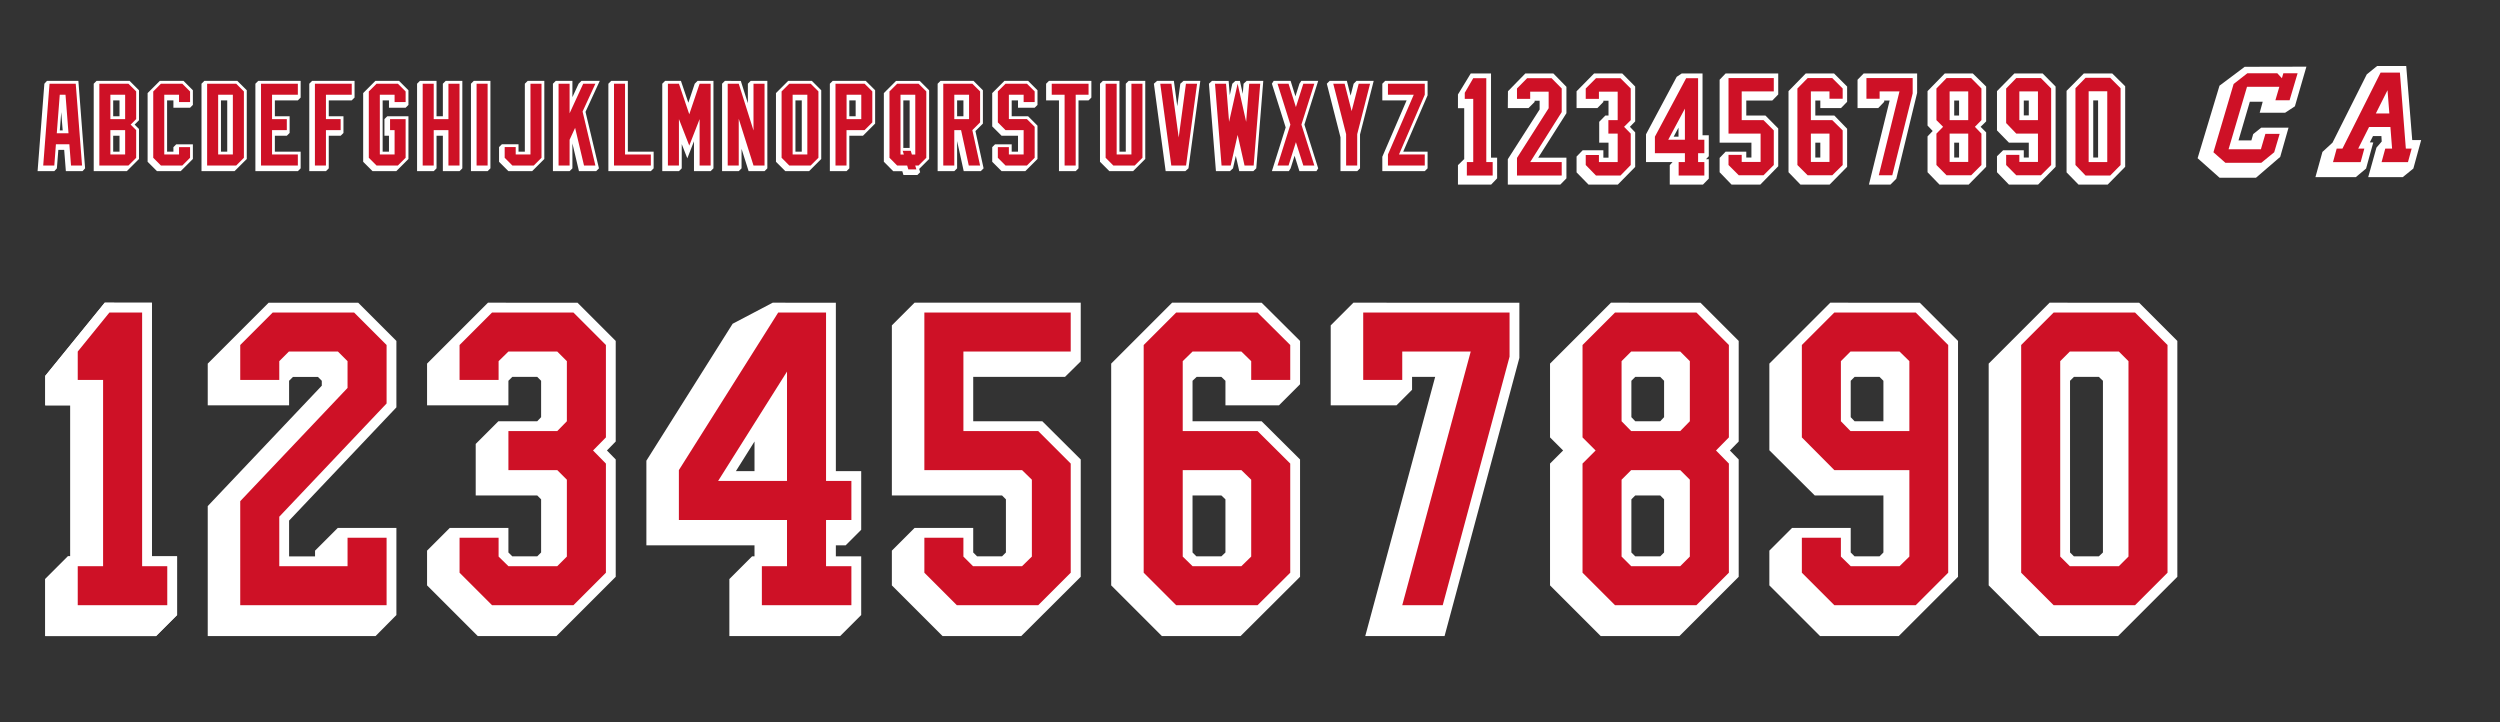 <?xml version="1.0" encoding="UTF-8" standalone="no"?>
<!-- Created with Inkscape (http://www.inkscape.org/) -->

<svg
   width="90in"
   height="26in"
   viewBox="0 0 2286 660.4"
   version="1.1"
   id="svg1"
   inkscape:version="1.4 (86a8ad7, 2024-10-11)"
   sodipodi:docname="Rangers Universal.svg"
   xmlns:inkscape="http://www.inkscape.org/namespaces/inkscape"
   xmlns:sodipodi="http://sodipodi.sourceforge.net/DTD/sodipodi-0.dtd"
   xmlns="http://www.w3.org/2000/svg"
   xmlns:svg="http://www.w3.org/2000/svg">
  <rect x="0" y="0" width="2286" height="660.4" fill="#333333" stroke="none"/>
  <sodipodi:namedview
     id="namedview1"
     pagecolor="#0038a8"
     bordercolor="#000000"
     borderopacity="0.25"
     inkscape:showpageshadow="2"
     inkscape:pageopacity="0.0"
     inkscape:pagecheckerboard="0"
     inkscape:deskcolor="#d1d1d1"
     inkscape:document-units="mm"
     showguides="false"
     inkscape:zoom="0.33875"
     inkscape:cx="4187.4539"
     inkscape:cy="211.07011"
     inkscape:window-width="1920"
     inkscape:window-height="1094"
     inkscape:window-x="-11"
     inkscape:window-y="-11"
     inkscape:window-maximized="1"
     inkscape:current-layer="layer1" />
  <defs
     id="defs1" />
  <g
     inkscape:label="Layer 1"
     inkscape:groupmode="layer"
     id="layer1">
    <g
       id="g5"
       inkscape:label="Backs">
      <g
         id="g3"
         transform="matrix(1.507,0,0,1.507,-20.962,-140.252)">
        <path
           id="path57"
           style="font-size:254px;font-family:'NHL New York Rangers Shadow';-inkscape-font-specification:'NHL New York Rangers Shadow, Normal';fill:#ffffff;stroke-width:33.258;paint-order:markers stroke fill"
           d="m 482.76,276.737 -24.309,12.774 -52.338,83.096 v 51.346 h 65.608 v 6.697 h -1.488 l -13.767,13.767 v 34.603 h 67.221 l 12.774,-12.774 V 430.65 h -15.379 v -6.697 h 5.953 l 9.426,-9.426 V 378.932 H 521.083 V 276.737 Z m -11.038,84.212 v 17.983 h -11.286 c 0.413,-0.579 4.175,-6.573 11.286,-17.983 z" />
        <path
           id="path7"
           style="font-size:254px;font-family:'NHL New York Rangers Shadow';-inkscape-font-specification:'NHL New York Rangers Shadow, Normal';display:inline;fill:#ce1126;fill-opacity:1;stroke-width:33.258;paint-order:markers stroke fill"
           d="m 486.108,282.69 -60.275,95.622 v 30.262 h 65.608 v 28.029 h -15.255 v 23.688 h 54.322 v -23.688 h -15.379 v -28.029 h 15.379 V 384.886 H 515.13 V 282.69 Z m 5.333,35.843 v 66.353 h -41.796 z" />
      </g>
      <g
         id="g65"
         transform="matrix(1.507,0,0,1.507,-20.962,-140.252)">
        <path
           id="path58"
           style="font-size:254px;font-family:'NHL New York Rangers Shadow';-inkscape-font-specification:'NHL New York Rangers Shadow, Normal';fill:#ffffff;stroke-width:33.258;paint-order:markers stroke fill"
           d="m 309.995,276.737 -36.959,36.959 v 25.301 h 49.361 v -14.883 l 2.356,-2.356 h 15.131 l 2.356,2.356 v 22.076 l -2.356,2.48 h -23.564 l -13.767,13.767 v 31.254 h 37.331 l 2.356,2.356 v 32.246 l -2.356,2.356 h -15.131 l -2.356,-2.356 v -14.883 h -35.595 l -13.767,13.767 v 21.084 l 30.758,30.758 h 47.749 l 35.967,-35.967 v -71.189 l -5.333,-5.457 5.333,-5.457 V 299.93 L 364.317,276.737 Z" />
        <path
           style="font-size:254px;font-family:'NHL New York Rangers Shadow';-inkscape-font-specification:'NHL New York Rangers Shadow, Normal';display:inline;fill:#ce1126;fill-opacity:1;stroke-width:33.258;paint-order:markers stroke fill"
           d="m 292.756,302.41 19.72,-19.72 h 49.361 l 19.72,19.72 v 56.059 l -7.813,7.938 7.813,7.938 v 66.229 l -19.72,19.72 H 312.475 l -19.72,-19.72 v -21.208 h 23.688 v 11.41 l 5.953,5.829 h 29.642 l 5.829,-5.829 v -46.633 l -5.829,-5.829 h -29.642 v -23.688 h 29.642 l 5.829,-5.953 v -36.463 l -5.829,-5.829 h -29.642 l -5.953,5.829 v 11.41 h -23.688 z"
           id="path5" />
      </g>
      <g
         id="g10"
         transform="matrix(1.507,0,0,1.507,-20.962,-140.252)">
        <path
           id="path60"
           style="font-size:254px;font-family:'NHL New York Rangers Shadow';-inkscape-font-specification:'NHL New York Rangers Shadow, Normal';fill:#ffffff;stroke-width:33.258;paint-order:markers stroke fill"
           d="M 176.918,276.737 139.959,313.696 v 25.301 h 49.361 v -14.883 l 2.356,-2.356 h 15.131 l 2.356,2.356 v 2.977 l -69.205,73.05 v 78.879 h 101.823 l 12.65,-12.774 v -52.834 h -35.595 l -13.767,13.767 v 3.473 h -15.751 v -21.704 c 31.254,-32.908 52.958,-55.811 65.112,-68.709 V 299.93 l -23.192,-23.192 z" />
        <path
           style="font-size:254px;font-family:'NHL New York Rangers Shadow';-inkscape-font-specification:'NHL New York Rangers Shadow, Normal';display:inline;fill:#ce1126;fill-opacity:1;stroke-width:33.258;paint-order:markers stroke fill"
           d="m 159.678,397.164 65.112,-68.709 v -16.247 l -5.829,-5.829 h -29.766 l -5.829,5.829 v 11.41 h -23.688 v -21.208 l 19.72,-19.72 h 49.361 l 19.72,19.72 v 35.471 l -65.112,68.709 v 30.014 h 41.424 v -17.239 h 23.688 v 40.928 h -88.801 z"
           id="path2" />
      </g>
      <g
         id="g63"
         transform="matrix(1.507,0,0,1.507,-20.962,-140.252)">
        <path
           style="font-size:254px;font-family:'NHL New York Rangers Shadow';-inkscape-font-specification:'NHL New York Rangers Shadow, Normal';fill:#ffffff;stroke-width:33.258;paint-order:markers stroke fill"
           d="m 77.451,276.737 -36.091,44.4 v 17.859 h 15.255 v 91.653 h -1.488 l -13.767,13.767 v 34.603 h 67.221 l 12.774,-12.774 V 430.65 H 106.1 V 276.737 Z"
           id="text2" />
        <path
           id="path63"
           style="font-size:254px;font-family:'NHL New York Rangers Shadow';-inkscape-font-specification:'NHL New York Rangers Shadow, Normal';fill:#ffffff;stroke-width:33.258;paint-order:markers stroke fill"
           d="m 77.451,276.737 -36.091,44.4 v 17.859 h 15.255 v 91.653 h -1.488 l -13.767,13.767 v 34.603 h 67.221 l 12.774,-12.774 V 430.65 H 106.1 V 276.737 Z m -16.371,29.642 19.224,-23.688 h 19.844 v 153.913 h 15.255 v 23.688 H 61.08 V 436.603 H 76.459 V 323.618 H 61.08 Z" />
        <path
           style="font-size:254px;font-family:'NHL New York Rangers Shadow';-inkscape-font-specification:'NHL New York Rangers Shadow, Normal';display:inline;fill:#ce1126;fill-opacity:1;stroke-width:33.258;paint-order:markers stroke fill"
           d="m 61.08,306.379 19.224,-23.688 h 19.844 v 153.913 h 15.255 v 23.688 H 61.08 V 436.603 H 76.459 V 323.618 H 61.08 Z"
           id="path1" />
      </g>
      <g
         id="g6"
         transform="matrix(1.507,0,0,1.507,-20.962,-140.252)">
        <path
           id="path52"
           style="font-size:254px;font-family:'NHL New York Rangers Shadow';-inkscape-font-specification:'NHL New York Rangers Shadow, Normal';fill:#ffffff;stroke-width:33.258;paint-order:markers stroke fill"
           d="m 568.832,276.737 -13.767,13.767 v 103.188 h 66.849 l 2.356,2.356 v 32.246 l -2.356,2.356 h -15.131 l -2.356,-2.356 v -14.883 h -35.595 l -13.767,13.767 v 21.084 l 30.758,30.758 h 47.749 l 36.091,-35.967 v -71.189 l -23.316,-23.192 h -41.92 v -26.913 h 55.687 l 9.55,-9.426 v -35.595 z" />
        <path
           style="font-size:254px;font-family:'NHL New York Rangers Shadow';-inkscape-font-specification:'NHL New York Rangers Shadow, Normal';display:inline;fill:#ce1126;fill-opacity:1;stroke-width:33.258;paint-order:markers stroke fill"
           d="m 574.785,282.69 h 88.801 v 23.688 h -65.112 v 48.245 h 45.393 l 19.72,19.72 v 66.229 l -19.72,19.72 H 594.505 l -19.72,-19.72 v -21.208 h 23.688 v 11.41 l 5.829,5.829 h 29.766 l 5.953,-5.829 v -46.633 l -5.953,-5.829 h -59.283 z"
           id="path11" />
      </g>
      <g
         id="g7"
         transform="matrix(1.507,0,0,1.507,-20.962,-140.252)">
        <path
           id="path49"
           style="font-size:254px;font-family:'NHL New York Rangers Shadow';-inkscape-font-specification:'NHL New York Rangers Shadow, Normal';fill:#ffffff;stroke-width:33.258;paint-order:markers stroke fill"
           d="m 725.101,276.737 -36.959,36.959 v 134.565 l 30.758,30.758 h 47.749 l 36.091,-35.967 v -71.189 l -23.316,-23.192 h -41.92 v -24.557 l 2.48,-2.356 h 15.007 l 2.48,2.356 v 14.883 h 32.494 l 12.774,-12.774 V 299.93 l -23.316,-23.192 z m 12.402,116.954 h 17.487 l 2.48,2.356 v 32.246 l -2.48,2.356 h -15.131 l -2.356,-2.356 z" />
        <path
           id="path15"
           style="font-size:254px;font-family:'NHL New York Rangers Shadow';-inkscape-font-specification:'NHL New York Rangers Shadow, Normal';display:inline;fill:#ce1126;fill-opacity:1;stroke-width:33.258;paint-order:markers stroke fill"
           d="m 727.582,282.69 -19.72,19.72 v 138.162 l 19.72,19.72 h 49.361 l 19.844,-19.72 V 374.344 L 776.943,354.624 H 731.551 v -42.416 l 5.953,-5.829 h 29.642 l 5.953,5.829 v 11.41 h 23.688 v -21.208 l -19.844,-19.72 z m 3.969,95.622 h 35.595 l 5.953,5.829 v 46.633 l -5.953,5.829 h -29.642 l -5.953,-5.829 z" />
      </g>
      <g
         id="g8"
         transform="matrix(1.507,0,0,1.507,-20.962,-140.252)">
        <path
           id="path46"
           style="font-size:254px;font-family:'NHL New York Rangers Shadow';-inkscape-font-specification:'NHL New York Rangers Shadow, Normal';fill:#ffffff;stroke-width:33.258;paint-order:markers stroke fill"
           d="m 835.11,276.737 -13.767,13.767 v 48.493 h 39.936 l 9.426,-9.426 v -7.813 h 14.015 c -2.48,9.012 -16.619,61.433 -42.416,157.262 h 48.121 l 45.393,-168.796 v -33.486 z" />
        <path
           style="font-size:254px;font-family:'NHL New York Rangers Shadow';-inkscape-font-specification:'NHL New York Rangers Shadow, Normal';display:inline;fill:#ce1126;fill-opacity:1;stroke-width:33.258;paint-order:markers stroke fill"
           d="m 864.752,460.292 41.548,-153.913 h -41.548 v 17.239 h -23.688 v -40.928 h 88.801 v 26.789 l -40.556,150.812 z"
           id="path16" />
      </g>
      <g
         id="g9"
         transform="matrix(1.507,0,0,1.507,-20.962,-140.252)">
        <path
           id="path44"
           style="font-size:254px;font-family:'NHL New York Rangers Shadow';-inkscape-font-specification:'NHL New York Rangers Shadow, Normal';fill:#ffffff;stroke-width:33.258;paint-order:markers stroke fill"
           d="m 991.38,276.737 -36.959,36.959 v 44.772 l 7.938,7.938 -7.938,7.938 v 73.918 l 30.758,30.758 h 47.749 l 35.967,-35.967 v -71.189 l -5.333,-5.457 5.333,-5.457 V 299.93 l -23.193,-23.192 z m 14.759,45.021 h 15.131 l 2.357,2.356 v 22.076 l -2.357,2.48 h -15.131 l -2.357,-2.48 v -22.076 z m 0,71.934 h 15.131 l 2.357,2.356 v 32.246 l -2.357,2.356 h -15.131 l -2.357,-2.356 v -32.246 z" />
        <path
           id="path19"
           style="font-size:254px;font-family:'NHL New York Rangers Shadow';-inkscape-font-specification:'NHL New York Rangers Shadow, Normal';display:inline;fill:#ce1126;fill-opacity:1;stroke-width:33.258;paint-order:markers stroke fill"
           d="m 993.86,282.69 -19.72,19.72 v 56.059 l 7.938,7.938 -7.938,7.938 v 66.229 l 19.72,19.72 h 49.361 l 19.72,-19.72 v -66.229 l -7.814,-7.938 7.814,-7.938 v -56.059 l -19.72,-19.72 z m 9.798,23.688 h 29.766 l 5.829,5.829 v 36.463 l -5.829,5.953 h -29.766 l -5.829,-5.953 v -36.463 z m 0,71.934 h 29.766 l 5.829,5.829 v 46.633 l -5.829,5.829 h -29.766 l -5.829,-5.829 v -46.633 z" />
      </g>
      <g
         id="g11"
         transform="matrix(1.507,0,0,1.507,-20.962,-140.252)">
        <path
           id="path38"
           style="font-size:254px;font-family:'NHL New York Rangers Shadow';-inkscape-font-specification:'NHL New York Rangers Shadow, Normal';fill:#ffffff;stroke-width:33.258;paint-order:markers stroke fill"
           d="m 1124.457,276.737 -36.959,36.959 v 52.586 l 27.533,27.409 h 41.672 v 34.603 l -2.356,2.356 h -15.131 l -2.356,-2.356 v -14.883 h -35.595 l -13.767,13.767 v 21.084 l 30.758,30.758 h 47.749 l 35.967,-35.967 V 299.93 l -23.192,-23.192 z m 14.759,45.021 h 15.131 l 2.356,2.356 v 24.557 h -17.487 l -2.356,-2.48 v -22.076 z" />
        <path
           id="path25"
           style="font-size:254px;font-family:'NHL New York Rangers Shadow';-inkscape-font-specification:'NHL New York Rangers Shadow, Normal';display:inline;fill:#ce1126;fill-opacity:1;stroke-width:33.258;paint-order:markers stroke fill"
           d="m 1126.937,282.69 -19.72,19.72 v 56.059 l 19.72,19.844 h 45.517 v 52.462 l -5.953,5.829 h -29.642 l -5.954,-5.829 v -11.41 h -23.688 v 21.208 l 19.72,19.72 h 49.361 l 19.72,-19.72 v -138.162 l -19.72,-19.72 z m 9.797,23.688 h 29.766 l 5.953,5.829 v 42.416 h -35.719 l -5.829,-5.953 v -36.463 z" />
      </g>
      <g
         id="g12"
         transform="matrix(1.507,0,0,1.507,-20.962,-140.252)">
        <path
           id="path34"
           style="font-size:254px;font-family:'NHL New York Rangers Shadow';-inkscape-font-specification:'NHL New York Rangers Shadow, Normal';fill:#ffffff;stroke-width:33.258;paint-order:markers stroke fill"
           d="m 1257.534,276.737 -36.959,36.959 v 134.565 l 30.758,30.758 h 47.749 l 35.967,-35.967 V 299.93 l -23.193,-23.192 z m 14.759,45.021 h 15.131 l 2.481,2.356 v 104.18 l -2.481,2.356 h -15.131 l -2.357,-2.356 V 324.114 Z" />
        <path
           id="path29"
           style="font-size:254px;font-family:'NHL New York Rangers Shadow';-inkscape-font-specification:'NHL New York Rangers Shadow, Normal';fill:#ce1126;fill-opacity:1;stroke-width:33.258;paint-order:markers stroke fill"
           d="m 1260.014,282.69 -19.719,19.72 v 138.162 l 19.719,19.72 h 49.362 l 19.72,-19.72 v -138.162 l -19.72,-19.72 z m 9.798,23.688 h 29.766 l 5.829,5.829 v 118.566 l -5.829,5.829 h -29.766 l -5.829,-5.829 v -118.566 z" />
      </g>
    </g>
    <g
       id="g95"
       inkscape:label="Sleeves"
       transform="translate(539.036,-53.02)">
      <g
         id="g94">
        <path
           id="path33"
           style="font-size:127px;font-family:'NHL NY Rangers Outline';-inkscape-font-specification:'NHL NY Rangers Outline, Normal';fill:#ffffff;stroke-width:16.629;paint-order:markers stroke fill"
           d="m 1165.087,120.211 -5.588,5.715 v 25.908 h 18.923 l 5.461,-5.715 v -1.143 h 4.953 l -18.923,76.835 h 19.685 l 5.334,-5.334 19.05,-78.486 v -17.78 z" />
        <path
           style="font-size:127px;font-family:'NHL NY Rangers Outline';-inkscape-font-specification:'NHL NY Rangers Outline, Normal';fill:#ce1126;fill-opacity:1;stroke-width:16.629;paint-order:markers stroke fill"
           d="m 1209.918,138.372 -18.669,74.93 h -12.319 l 18.923,-76.708 h -18.161 v 6.731 h -12.065 v -18.923 h 42.291 z"
           id="path72" />
      </g>
      <g
         id="g93">
        <path
           id="path26"
           style="font-size:127px;font-family:'NHL NY Rangers Outline';-inkscape-font-specification:'NHL NY Rangers Outline, Normal';fill:#ffffff;stroke-width:16.629;paint-order:markers stroke fill"
           d="m 1038.849,120.211 -5.461,5.715 v 57.531 h 29.083 v 13.589 h -4.699 v -5.334 h -18.923 l -5.461,5.715 v 13.081 l 10.922,11.303 h 26.289 l 16.383,-16.764 v -34.544 l -11.684,-11.811 h -17.526 v -13.716 h 23.749 l 5.461,-5.588 v -19.177 z" />
        <path
           style="font-size:127px;font-family:'NHL NY Rangers Outline';-inkscape-font-specification:'NHL NY Rangers Outline, Normal';fill:#ce1126;fill-opacity:1;stroke-width:16.629;paint-order:markers stroke fill"
           d="m 1082.918,136.594 h -29.337 v 26.289 h 19.939 l 9.398,9.398 v 31.623 l -9.398,9.398 h -22.606 l -9.398,-9.398 v -9.271 h 12.065 v 6.477 h 17.272 v -25.908 h -29.337 v -50.8 h 41.402 z"
           id="path78" />
      </g>
      <g
         id="g92">
        <path
           id="path18"
           style="font-size:127px;font-family:'NHL NY Rangers Outline';-inkscape-font-specification:'NHL NY Rangers Outline, Normal';fill:#ffffff;stroke-width:16.629;paint-order:markers stroke fill"
           d="m 918.58,120.211 -16.002,16.256 v 15.367 h 19.05 l 5.461,-5.588 v -1.143 h 4.699 v 13.589 h -2.921 l -5.588,5.715 v 19.05 h 8.509 v 13.716 h -4.699 v -6.731 h -18.923 l -5.588,5.715 v 14.478 l 10.922,11.176 h 26.797 l 15.875,-16.129 v -31.623 l -4.826,-5.08 4.826,-4.953 v -31.877 l -11.811,-11.938 z" />
        <path
           style="font-size:127px;font-family:'NHL NY Rangers Outline';-inkscape-font-specification:'NHL NY Rangers Outline, Normal';fill:#ce1126;fill-opacity:1;stroke-width:16.629;paint-order:markers stroke fill"
           d="m 952.108,162.883 -6.096,6.096 6.096,6.223 v 28.702 l -9.398,9.652 h -22.352 l -9.398,-9.652 v -9.144 h 12.065 v 6.477 h 17.145 v -26.035 h -8.509 v -12.319 h 8.509 v -26.035 h -17.145 v 6.604 H 910.96 v -9.525 l 9.398,-9.398 h 22.352 l 9.398,9.398 z"
           id="path85" />
      </g>
      <g
         id="g91">
        <path
           id="path14"
           style="font-size:127px;font-family:'NHL NY Rangers Outline';-inkscape-font-specification:'NHL NY Rangers Outline, Normal';fill:#ffffff;stroke-width:16.629;paint-order:markers stroke fill"
           d="m 855.715,120.211 -15.875,16.256 -0.127,15.367 h 18.923 l 5.588,-5.588 v -1.143 h 4.572 v 8.001 l -29.083,45.466 v 23.241 h 48.006 l 5.588,-5.715 v -18.923 h -25.781 l 25.781,-40.64 v -24.13 l -11.938,-12.191 z" />
        <path
           style="font-size:127px;font-family:'NHL NY Rangers Outline';-inkscape-font-specification:'NHL NY Rangers Outline, Normal';fill:#ce1126;fill-opacity:1;stroke-width:16.629;paint-order:markers stroke fill"
           d="m 877.051,136.848 h -16.891 v 6.604 h -12.065 v -9.525 l 9.271,-9.398 h 22.352 l 9.271,9.398 v 21.59 l -28.829,45.72 h 28.829 v 12.319 h -40.894 v -16.129 l 28.956,-45.466 z"
           id="path86" />
      </g>
      <g
         id="g90">
        <path
           id="path12"
           style="font-size:127px;font-family:'NHL NY Rangers Outline';-inkscape-font-specification:'NHL NY Rangers Outline, Normal';fill:#ffffff;stroke-width:16.629;paint-order:markers stroke fill"
           d="M 805.804,120.211 794.12,139.388 v 12.573 h 5.715 v 46.609 h -0.127 l -5.588,5.461 v 17.78 h 30.353 l 5.461,-5.715 v -18.923 h -5.588 v -76.962 z" />
        <path
           style="font-size:127px;font-family:'NHL NY Rangers Outline';-inkscape-font-specification:'NHL NY Rangers Outline, Normal';fill:#ce1126;fill-opacity:1;stroke-width:16.629;paint-order:markers stroke fill"
           d="m 808.09,124.529 h 11.938 v 76.708 h 5.842 v 12.319 h -23.622 v -12.319 h 5.842 v -57.785 h -7.747 v -5.588 z"
           id="path89" />
      </g>
      <g
         id="g96">
        <path
           id="path21"
           style="font-size:127px;font-family:'NHL NY Rangers Outline';-inkscape-font-specification:'NHL NY Rangers Outline, Normal';fill:#ffffff;stroke-width:16.629;paint-order:markers stroke fill"
           d="m 998.717,120.211 -4.572,3.048 -28.067,52.578 v 25.4 h 24.257 l -2.54,2.794 v 17.78 h 30.353 l 5.334,-5.461 v -17.78 h -2.54 l 2.54,-2.667 v -19.177 h -5.715 v -56.515 z m -2.921,49.53 v 8.255 h -4.445 z" />
        <path
           id="path82"
           style="font-size:127px;font-family:'NHL NY Rangers Outline';-inkscape-font-specification:'NHL NY Rangers Outline, Normal';display:inline;fill:#ce1126;fill-opacity:1;stroke-width:16.629;paint-order:markers stroke fill"
           d="m 1002.781,124.529 -28.575,53.467 v 15.113 h 27.432 v 8.128 h -5.715 v 12.319 h 23.495 v -12.319 h -5.715 v -8.128 h 5.715 V 180.79 h -5.715 v -56.261 z m -1.143,27.813 V 180.79 h -15.24 z" />
      </g>
      <g
         id="g97">
        <path
           id="path31"
           style="font-size:127px;font-family:'NHL NY Rangers Outline';-inkscape-font-specification:'NHL NY Rangers Outline, Normal';fill:#ffffff;stroke-width:16.629;paint-order:markers stroke fill"
           d="M 1112.128,120.211 1096.38,136.34 v 74.168 l 10.922,11.303 h 26.67 l 16.002,-16.256 v -34.798 l -11.684,-12.065 h -17.399 v -13.716 h 4.572 v 6.858 h 18.923 l 5.588,-5.715 v -13.97 l -11.938,-11.938 z m 8.763,63.246 h 4.572 v 13.589 h -4.572 z" />
        <path
           id="path74"
           style="font-size:127px;font-family:'NHL NY Rangers Outline';-inkscape-font-specification:'NHL NY Rangers Outline, Normal';display:inline;fill:#ce1126;fill-opacity:1;stroke-width:16.629;paint-order:markers stroke fill"
           d="m 1113.906,124.402 -9.398,9.525 v 69.977 l 9.398,9.398 h 22.479 l 9.525,-9.398 v -31.623 l -9.525,-9.398 h -19.558 v -26.289 h 17.018 v 6.731 h 12.065 v -9.398 l -9.525,-9.525 z m 2.921,50.8 h 17.018 v 25.908 h -17.018 z" />
      </g>
      <g
         id="g98">
        <path
           id="path41"
           style="font-size:127px;font-family:'NHL NY Rangers Outline';-inkscape-font-specification:'NHL NY Rangers Outline, Normal';fill:#ffffff;stroke-width:16.629;paint-order:markers stroke fill"
           d="M 1239.255,120.211 1223.507,136.34 v 31.496 l 4.699,4.953 -4.699,4.953 v 32.766 l 10.922,11.303 h 26.67 l 16.002,-16.256 v -31.496 l -5.08,-5.08 5.08,-4.953 v -31.877 l -12.192,-11.938 z m 8.636,24.765 h 4.445 v 13.716 h -4.445 z m 0,38.481 h 4.445 v 13.589 h -4.445 z" />
        <path
           id="path66"
           style="font-size:127px;font-family:'NHL NY Rangers Outline';-inkscape-font-specification:'NHL NY Rangers Outline, Normal';display:inline;fill:#ce1126;fill-opacity:1;stroke-width:16.629;paint-order:markers stroke fill"
           d="m 1240.906,124.402 -9.271,9.525 v 28.956 l 6.096,6.096 -6.096,6.223 v 28.702 l 9.271,9.398 h 22.479 l 9.398,-9.398 v -28.702 l -5.969,-6.223 5.969,-6.096 v -28.956 l -9.398,-9.525 z m 2.794,12.192 h 17.018 v 26.289 h -17.018 z m 0,38.608 h 17.018 v 25.908 h -17.018 z" />
      </g>
      <g
         id="g99">
        <path
           id="path47"
           style="font-size:127px;font-family:'NHL NY Rangers Outline';-inkscape-font-specification:'NHL NY Rangers Outline, Normal';fill:#ffffff;stroke-width:16.629;paint-order:markers stroke fill"
           d="m 1302.882,120.211 -15.875,16.129 v 35.941 l 10.922,11.176 h 18.161 v 13.589 h -4.572 v -6.604 h -18.923 l -5.588,5.461 v 14.605 l 10.922,11.303 h 26.67 l 16.002,-16.256 v -73.406 l -11.811,-11.938 z m 8.636,24.765 h 4.572 V 158.565 h -4.572 z" />
        <path
           id="path61"
           style="font-size:127px;font-family:'NHL NY Rangers Outline';-inkscape-font-specification:'NHL NY Rangers Outline, Normal';display:inline;fill:#ce1126;fill-opacity:1;stroke-width:16.629;paint-order:markers stroke fill"
           d="m 1304.66,124.402 -9.271,9.525 v 31.623 l 9.271,9.652 h 19.812 v 25.908 h -17.018 v -6.477 h -12.065 v 9.271 l 9.271,9.398 h 22.479 l 9.398,-9.398 v -69.977 l -9.398,-9.525 z m 2.794,12.192 h 17.018 v 26.289 h -17.018 z" />
      </g>
      <g
         id="g100">
        <path
           id="path53"
           style="font-size:127px;font-family:'NHL NY Rangers Outline';-inkscape-font-specification:'NHL NY Rangers Outline, Normal';fill:#ffffff;stroke-width:16.629;paint-order:markers stroke fill"
           d="m 1366.382,120.211 -15.748,15.875 v 74.549 l 10.922,11.176 h 26.67 l 16.002,-16.256 v -73.66 l -11.811,-11.684 z m 8.636,24.638 h 4.445 v 52.197 h -4.445 z" />
        <path
           id="path54"
           style="font-size:127px;font-family:'NHL NY Rangers Outline';-inkscape-font-specification:'NHL NY Rangers Outline, Normal';display:inline;fill:#ce1126;fill-opacity:1;stroke-width:16.629;paint-order:markers stroke fill"
           d="m 1368.033,124.148 -9.271,9.525 v 70.231 l 9.271,9.652 h 22.479 l 9.525,-9.652 v -70.231 l -9.525,-9.525 z m 2.794,12.319 h 17.018 v 64.77 h -17.018 z" />
      </g>
    </g>
    <g
       id="g110"
       inkscape:label="A"
       transform="translate(537.932,-69.036)">
      <path
         id="path101"
         style="font-size:117.094px;font-family:'NHL New York Rangers Shadow';-inkscape-font-specification:'NHL New York Rangers Shadow, Normal';letter-spacing:24.492px;fill:#ffffff;stroke-width:1.929;paint-order:markers stroke fill"
         d="m 1635.673,129.39 -9.434,7.661 -31.332,62.435 -9.205,8.462 -6.404,23.041 h 36.935 l 9.377,-7.833 6.575,-23.842 -3.144,-0.114 2.916,-5.775 h 7.662 l 0.286,5.032 -4.802,5.546 -7.547,26.986 h 31.618 l 9.662,-7.833 7.147,-26.072 h -8.176 l -5.489,-67.695 z" />
      <path
         id="path108"
         style="font-size:117.094px;font-family:'NHL New York Rangers Shadow';-inkscape-font-specification:'NHL New York Rangers Shadow, Normal';letter-spacing:24.492px;fill:#ce1126;fill-opacity:1;stroke-width:1.929;paint-order:markers stroke fill"
         d="m 1638.875,135.45 -34.877,69.468 h -5.26 l -3.373,12.35 h 25.271 l 3.373,-12.35 h -5.603 l 9.948,-19.782 h 19.497 l 1.544,19.782 h -6.232 l -3.373,12.35 h 24.128 l 3.373,-12.35 h -5.317 l -5.431,-69.468 z m 6.346,16.066 1.658,21.269 h -12.35 z" />
    </g>
    <g
       id="g109"
       inkscape:label="C"
       transform="translate(300.446,-68.484)">
      <path
         id="path104"
         style="font-size:117.094px;font-family:'NHL New York Rangers Shadow';-inkscape-font-specification:'NHL New York Rangers Shadow, Normal';letter-spacing:24.492px;fill:#ffffff;stroke-width:1.929;paint-order:markers stroke fill"
         d="m 1808.534,129.447 -56.431,0.114 -23.041,17.267 -20.011,66.323 20.068,17.839 h 33.333 l 22.127,-19.039 7.604,-26.701 h -24.985 l -7.318,5.832 -1.658,5.775 h -11.778 l 10.349,-35.334 h 11.778 l -2.745,10.063 h 23.213 l 8.977,-5.889 z" />
      <path
         style="font-size:117.094px;font-family:'NHL New York Rangers Shadow';-inkscape-font-specification:'NHL New York Rangers Shadow, Normal';letter-spacing:24.492px;fill:#ce1126;fill-opacity:1;stroke-width:1.929;paint-order:markers stroke fill"
         d="m 1787.437,135.508 h 13.036 l -7.318,24.642 h -12.979 l 3.602,-12.293 h -29.559 l -16.867,57.118 h 29.559 l 4.117,-14.065 h 13.036 l -4.974,16.809 -11.778,9.605 h -32.876 l -10.92,-9.605 18.468,-62.435 12.521,-9.777 h 27.444 l 4.174,4.517 z"
         id="path105" />
    </g>
    <g
       id="g291"
       inkscape:label="Letters">
      <g
         id="g270"
         transform="matrix(1.772,0,0,1.772,-26.556,-56.9)">
        <path
           style="font-size:60.717px;font-family:'NHL New York Rangers Shadow';-inkscape-font-specification:'NHL New York Rangers Shadow, Normal';fill:#ffffff;stroke-width:7.95;paint-order:markers stroke fill"
           d="m 751.661,73.856 h -21.909 l -1.453,1.453 v 8.598 h 12.541 q -1.542,3.528 -12.541,29.084 v 7.441 h 21.909 l 1.453,-1.453 v -8.598 h -12.57 q 1.542,-3.528 12.57,-29.084 z"
           id="path176" />
        <path
           style="font-size:60.717px;font-family:'NHL New York Rangers Shadow';-inkscape-font-specification:'NHL New York Rangers Shadow, Normal';fill:#ffffff;stroke-width:7.95;paint-order:markers stroke fill"
           d="m 750.209,81.001 -13.312,30.833 h 13.312 v 5.692 h -19.004 v -5.692 l 13.312,-30.833 h -13.312 v -5.692 h 19.004 z"
           id="path175" />
        <path
           style="font-size:60.717px;font-family:'NHL New York Rangers Shadow';-inkscape-font-specification:'NHL New York Rangers Shadow, Normal';fill:#ce1126;fill-opacity:1;stroke-width:7.95;paint-order:markers stroke fill"
           d="m 750.209,81.001 -13.312,30.833 h 13.312 v 5.692 h -19.004 v -5.692 l 13.312,-30.833 h -13.312 v -5.692 h 19.004 z"
           id="path178" />
      </g>
      <g
         id="g269"
         transform="matrix(1.772,0,0,1.772,-26.556,-56.9)">
        <path
           id="path174"
           style="font-size:60.717px;font-family:'NHL New York Rangers Shadow';-inkscape-font-specification:'NHL New York Rangers Shadow, Normal';fill:#ffffff;stroke-width:7.95;paint-order:markers stroke fill"
           d="m 701.113,73.856 -1.453,1.453 c 4.664,18.203 7.017,27.423 7.056,27.66 v 17.462 h 8.627 l 1.453,-1.453 v -17.462 c 0.04,-0.237 2.391,-9.457 7.056,-27.661 h -8.894 l -1.453,1.453 c -0.494,1.976 -1.018,4.032 -1.571,6.167 -0.632,-2.451 -1.275,-4.991 -1.927,-7.619 z" />
        <path
           style="font-size:60.717px;font-family:'NHL New York Rangers Shadow';-inkscape-font-specification:'NHL New York Rangers Shadow, Normal';fill:#ce1126;fill-opacity:1;stroke-width:7.95;paint-order:markers stroke fill"
           d="m 721.985,75.309 -6.641,26.03 v 16.187 h -5.722 V 101.339 L 702.981,75.309 h 5.87 l 3.617,14.142 3.647,-14.142 z"
           id="path180" />
      </g>
      <g
         id="g268"
         transform="matrix(1.772,0,0,1.772,-26.556,-56.9)">
        <path
           id="path172"
           style="font-size:60.717px;font-family:'NHL New York Rangers Shadow';-inkscape-font-specification:'NHL New York Rangers Shadow, Normal';fill:#ffffff;stroke-width:7.95;paint-order:markers stroke fill"
           d="m 672.237,73.856 -0.919,1.453 c 4.566,14.488 6.937,22.008 7.115,22.561 -0.178,0.553 -2.55,8.074 -7.115,22.561 h 8.746 l 0.919,-1.453 c 0.712,-2.233 1.393,-4.397 2.046,-6.492 0.731,2.312 1.561,4.961 2.49,7.945 h 8.776 l 0.919,-1.453 c -4.566,-14.488 -6.937,-22.008 -7.115,-22.561 0.178,-0.553 2.549,-8.074 7.115,-22.561 h -8.746 l -0.949,1.453 c -0.692,2.214 -1.374,4.378 -2.046,6.492 -0.712,-2.332 -1.542,-4.981 -2.49,-7.945 z" />
        <path
           style="font-size:60.717px;font-family:'NHL New York Rangers Shadow';-inkscape-font-specification:'NHL New York Rangers Shadow, Normal';fill:#ce1126;fill-opacity:1;stroke-width:7.95;paint-order:markers stroke fill"
           d="m 683.71,87.375 3.824,-12.066 h 5.692 l -6.671,21.109 6.671,21.109 h -5.692 l -3.824,-12.066 -3.795,12.066 h -5.692 l 6.641,-21.109 -6.641,-21.109 h 5.692 z"
           id="path182" />
      </g>
      <g
         id="g267"
         transform="matrix(1.772,0,0,1.772,-26.556,-56.9)">
        <path
           id="path170"
           style="font-size:60.717px;font-family:'NHL New York Rangers Shadow';-inkscape-font-specification:'NHL New York Rangers Shadow, Normal';fill:#ffffff;stroke-width:7.95;paint-order:markers stroke fill"
           d="m 640.396,73.856 -1.571,1.453 3.617,45.123 h 7.234 l 1.571,-1.453 c 0.455,-2.036 0.939,-4.18 1.453,-6.433 0.593,2.609 1.186,5.238 1.779,7.886 h 7.234 l 1.542,-1.453 3.617,-45.123 h -8.597 l -1.571,1.453 c -0.119,1.522 -0.257,3.261 -0.415,5.218 l -1.482,-6.671 h -2.342 l -1.571,1.453 -1.304,5.9 c -0.198,-2.569 -0.395,-5.02 -0.593,-7.352 z" />
        <path
           style="font-size:60.717px;font-family:'NHL New York Rangers Shadow';-inkscape-font-specification:'NHL New York Rangers Shadow, Normal';fill:#ce1126;fill-opacity:1;stroke-width:7.95;paint-order:markers stroke fill"
           d="m 658.036,94.994 1.571,-19.686 h 5.692 l -3.38,42.217 h -4.714 l -3.558,-15.802 -3.587,15.802 h -4.714 l -3.38,-42.217 h 5.692 l 1.571,19.686 4.417,-19.686 z"
           id="path184" />
      </g>
      <g
         id="g266"
         transform="matrix(1.772,0,0,1.772,-26.556,-56.9)">
        <path
           style="font-size:60.717px;font-family:'NHL New York Rangers Shadow';-inkscape-font-specification:'NHL New York Rangers Shadow, Normal';fill:#ffffff;stroke-width:7.95;paint-order:markers stroke fill"
           d="m 626.64,120.431 1.631,-1.453 6.107,-45.123 h -8.687 l -1.631,1.453 q -0.741,5.485 -1.571,11.592 -0.889,-6.671 -1.749,-13.045 h -8.687 l -1.631,1.453 6.078,45.123 z"
           id="path168" />
        <path
           style="font-size:60.717px;font-family:'NHL New York Rangers Shadow';-inkscape-font-specification:'NHL New York Rangers Shadow, Normal';fill:#ffffff;stroke-width:7.95;paint-order:markers stroke fill"
           d="m 619.465,75.309 3.765,27.75 3.736,-27.75 h 5.752 l -5.692,42.217 h -7.619 l -5.692,-42.217 z"
           id="path167" />
        <path
           style="font-size:60.717px;font-family:'NHL New York Rangers Shadow';-inkscape-font-specification:'NHL New York Rangers Shadow, Normal';fill:#ce1126;fill-opacity:1;stroke-width:7.95;paint-order:markers stroke fill"
           d="m 619.465,75.309 3.765,27.75 3.736,-27.75 h 5.752 l -5.692,42.217 h -7.619 l -5.692,-42.217 z"
           id="path186" />
      </g>
      <g
         id="g265"
         transform="matrix(1.772,0,0,1.772,-26.556,-56.9)">
        <path
           id="path166"
           style="font-size:60.717px;font-family:'NHL New York Rangers Shadow';-inkscape-font-specification:'NHL New York Rangers Shadow, Normal';fill:#ffffff;stroke-width:7.95;paint-order:markers stroke fill"
           d="m 584.066,73.856 -1.453,1.453 v 40.29 l 4.832,4.832 h 12.244 l 6.285,-6.285 V 73.856 h -8.598 l -1.453,1.453 v 35.072 h -3.261 V 73.856 Z" />
        <path
           style="font-size:60.717px;font-family:'NHL New York Rangers Shadow';-inkscape-font-specification:'NHL New York Rangers Shadow, Normal';fill:#ce1126;fill-opacity:1;stroke-width:7.95;paint-order:markers stroke fill"
           d="M 598.831,111.834 V 75.309 h 5.692 v 38.215 l -4.002,4.002 H 589.492 l -3.973,-4.002 V 75.309 h 5.692 v 36.525 z"
           id="path187" />
      </g>
      <g
         id="g264"
         transform="matrix(1.772,0,0,1.772,-26.556,-56.9)">
        <path
           id="path164"
           style="font-size:60.717px;font-family:'NHL New York Rangers Shadow';-inkscape-font-specification:'NHL New York Rangers Shadow, Normal';fill:#ffffff;stroke-width:7.95;paint-order:markers stroke fill"
           d="m 556.258,73.856 -1.453,1.453 v 8.598 h 6.641 v 36.525 h 8.627 l 1.453,-1.453 V 83.906 h 5.188 l 1.452,-1.453 v -8.598 z" />
        <path
           style="font-size:60.717px;font-family:'NHL New York Rangers Shadow';-inkscape-font-specification:'NHL New York Rangers Shadow, Normal';fill:#ce1126;fill-opacity:1;stroke-width:7.95;paint-order:markers stroke fill"
           d="m 557.71,75.309 h 19.004 v 5.692 h -6.641 v 36.525 h -5.722 V 81.001 h -6.641 z"
           id="path189" />
      </g>
      <g
         id="g263"
         transform="matrix(1.772,0,0,1.772,-26.557,-56.9)">
        <path
           id="path162"
           style="font-size:60.717px;font-family:'NHL New York Rangers Shadow';-inkscape-font-specification:'NHL New York Rangers Shadow, Normal';fill:#ffffff;stroke-width:7.95;paint-order:markers stroke fill"
           d="m 533.281,73.856 -6.285,6.285 v 17.195 l 4.833,4.832 h 8.479 v 8.212 h -3.261 v -3.795 h -8.598 l -1.453,1.453 v 7.56 l 4.833,4.832 h 12.244 l 6.285,-6.285 V 96.951 l -4.832,-4.832 h -8.479 v -8.212 h 3.261 v 3.795 h 8.598 l 1.453,-1.453 v -7.56 l -4.832,-4.832 z" />
        <path
           style="font-size:60.717px;font-family:'NHL New York Rangers Shadow';-inkscape-font-specification:'NHL New York Rangers Shadow, Normal';fill:#ce1126;fill-opacity:1;stroke-width:7.95;paint-order:markers stroke fill"
           d="M 529.902,95.261 V 79.281 l 3.973,-3.973 h 11.029 l 4.002,3.973 v 5.514 h -5.692 v -3.795 h -7.619 v 12.57 h 9.309 l 4.002,3.973 v 15.98 l -4.002,4.002 h -11.029 l -3.973,-4.002 v -5.485 h 5.692 v 3.795 h 7.619 V 99.263 h -9.339 z"
           id="path191" />
      </g>
      <g
         id="g262"
         transform="matrix(1.772,0,0,1.772,-26.557,-56.9)">
        <path
           id="path158"
           style="font-size:60.717px;font-family:'NHL New York Rangers Shadow';-inkscape-font-specification:'NHL New York Rangers Shadow, Normal';fill:#ffffff;stroke-width:7.95;paint-order:markers stroke fill"
           d="m 500.284,73.856 -1.452,1.453 v 45.123 h 8.598 l 1.452,-1.453 v -14.082 c 0.771,3.479 1.907,8.657 3.409,15.535 h 8.805 l 1.453,-1.453 c -2.589,-11.879 -3.993,-18.292 -4.21,-19.241 0.553,-0.553 1.838,-1.838 3.854,-3.854 V 78.688 l -4.832,-4.832 z m 8.598,10.05 h 3.261 v 8.212 h -3.261 z" />
        <path
           id="path196"
           style="font-size:60.717px;font-family:'NHL New York Rangers Shadow';-inkscape-font-specification:'NHL New York Rangers Shadow, Normal';fill:#ce1126;fill-opacity:1;stroke-width:7.95;paint-order:markers stroke fill"
           d="m 501.737,75.309 v 42.218 h 5.692 V 99.263 h 3.498 l 3.973,18.263 h 5.84 l -4.002,-18.263 4.002,-4.002 V 79.281 l -4.002,-3.973 z m 5.692,5.692 h 7.619 v 12.57 h -7.619 z" />
      </g>
      <g
         id="g261"
         transform="matrix(1.772,0,0,1.772,-26.463,-56.518)">
        <path
           id="path154"
           style="font-size:60.717px;font-family:'NHL New York Rangers Shadow';-inkscape-font-specification:'NHL New York Rangers Shadow, Normal';fill:#ffffff;stroke-width:7.95;paint-order:markers stroke fill"
           d="m 477.308,73.648 -6.285,6.285 v 35.428 l 4.833,4.862 h 4.684 c 0.099,0.316 0.297,0.978 0.593,1.986 h 7.175 l 1.452,-1.452 c -0.237,-0.771 -0.405,-1.334 -0.504,-1.69 l 5.129,-5.129 V 78.481 l -4.832,-4.833 z m 3.765,10.05 h 3.261 v 24.548 h -3.261 z" />
        <path
           id="path200"
           style="font-size:60.717px;font-family:'NHL New York Rangers Shadow';-inkscape-font-specification:'NHL New York Rangers Shadow, Normal';fill:#ce1126;fill-opacity:1;stroke-width:7.95;paint-order:markers stroke fill"
           d="m 477.901,75.101 -3.972,3.973 v 34.242 l 3.972,4.002 h 5.159 l 0.593,1.986 h 4.151 l -0.593,-1.986 h 1.72 l 4.002,-4.002 V 79.074 l -4.002,-3.973 z m 1.72,5.693 h 7.619 v 30.833 h -1.749 l -0.593,-1.927 h -4.151 l 0.593,1.927 h -1.719 z" />
      </g>
      <g
         id="g260"
         transform="matrix(1.772,0,0,1.772,-26.553,-56.9)">
        <path
           id="path150"
           style="font-size:60.717px;font-family:'NHL New York Rangers Shadow';-inkscape-font-specification:'NHL New York Rangers Shadow, Normal';fill:#ffffff;stroke-width:7.95;paint-order:markers stroke fill"
           d="m 444.666,73.856 -1.453,1.453 v 45.123 h 8.598 l 1.452,-1.453 v -16.81 h 7.027 l 6.285,-6.285 V 78.688 l -4.833,-4.832 z m 8.597,10.05 h 3.261 v 8.212 h -3.261 z" />
        <path
           id="path203"
           style="font-size:60.717px;font-family:'NHL New York Rangers Shadow';-inkscape-font-specification:'NHL New York Rangers Shadow, Normal';fill:#ce1126;fill-opacity:1;stroke-width:7.95;paint-order:markers stroke fill"
           d="m 446.119,75.309 v 42.218 h 5.692 V 99.263 h 9.309 l 4.002,-4.002 V 79.281 l -4.002,-3.973 z m 5.722,5.692 h 7.589 v 12.57 h -7.589 z" />
      </g>
      <g
         id="g247"
         transform="matrix(1.772,0,0,1.772,-26.555,-56.9)">
        <path
           id="path120"
           style="font-size:60.717px;font-family:'NHL New York Rangers Shadow';-inkscape-font-specification:'NHL New York Rangers Shadow, Normal';fill:#ffffff;stroke-width:7.95;paint-order:markers stroke fill"
           d="m 97.441,73.856 -6.285,6.285 v 35.458 l 4.833,4.832 h 12.244 l 6.285,-6.285 v -7.56 h -8.597 l -1.453,1.453 v 2.342 h -3.261 V 83.907 h 3.261 v 3.795 h 8.597 l 1.453,-1.453 V 78.688 l -4.832,-4.832 z" />
        <path
           style="font-size:60.717px;font-family:'NHL New York Rangers Shadow';-inkscape-font-specification:'NHL New York Rangers Shadow, Normal';fill:#ce1126;fill-opacity:1;stroke-width:7.95;paint-order:markers stroke fill"
           d="M 94.061,113.524 V 79.311 l 3.973,-4.002 h 11.029 l 4.002,4.002 v 5.485 h -5.692 v -3.795 h -7.619 v 30.833 h 7.619 v -3.795 h 5.692 v 5.485 l -4.002,4.002 H 98.033 Z"
           id="path233" />
      </g>
      <g
         id="g246"
         transform="matrix(1.772,0,0,1.772,-26.556,-56.9)">
        <path
           id="path116"
           style="font-size:60.717px;font-family:'NHL New York Rangers Shadow';-inkscape-font-specification:'NHL New York Rangers Shadow, Normal';fill:#ffffff;stroke-width:7.95;paint-order:markers stroke fill"
           d="m 64.799,73.856 -1.453,1.453 V 120.431 H 80.423 L 86.708,114.146 V 98.67 c -0.929,-0.949 -1.68,-1.7 -2.254,-2.253 0.573,-0.553 1.325,-1.304 2.254,-2.253 V 78.688 l -4.833,-4.832 z m 8.597,10.051 h 3.261 v 8.212 h -3.261 z m 0,18.262 h 3.261 v 8.212 h -3.261 z" />
        <path
           id="path238"
           style="font-size:60.717px;font-family:'NHL New York Rangers Shadow';-inkscape-font-specification:'NHL New York Rangers Shadow, Normal';display:inline;fill:#ce1126;fill-opacity:1;stroke-width:7.95;paint-order:markers stroke fill"
           d="m 66.252,75.309 v 42.218 h 15.001 l 4.002,-3.973 V 99.263 L 82.409,96.417 85.255,93.571 V 79.281 l -4.002,-3.973 z m 5.692,5.692 h 7.619 v 12.57 h -7.619 z m 0,18.262 h 7.619 V 111.834 h -7.619 z" />
      </g>
      <g
         id="g245"
         transform="matrix(1.772,0,0,1.772,-26.556,-56.9)">
        <path
           id="path110"
           style="font-size:60.717px;font-family:'NHL New York Rangers Shadow';-inkscape-font-specification:'NHL New York Rangers Shadow, Normal';fill:#ffffff;stroke-width:7.95;paint-order:markers stroke fill"
           d="m 39.214,73.856 -1.334,1.453 -3.498,45.123 h 8.627 l 1.334,-1.453 c 0.336,-4.19 0.583,-7.362 0.741,-9.517 h 3.024 c 0.099,1.384 0.386,5.04 0.86,10.969 h 8.597 l 1.334,-1.453 -3.469,-45.123 z m 7.382,16.128 c 0.059,0.929 0.188,2.639 0.386,5.129 0.158,2.036 0.277,3.468 0.356,4.298 h -1.483 c 0.099,-1.265 0.346,-4.408 0.741,-9.428 z" />
        <path
           id="path244"
           style="font-size:60.717px;font-family:'NHL New York Rangers Shadow';-inkscape-font-specification:'NHL New York Rangers Shadow, Normal';display:inline;fill:#ce1126;fill-opacity:1;stroke-width:7.95;paint-order:markers stroke fill"
           d="m 40.548,75.309 -3.261,42.218 h 5.722 l 0.83,-10.969 h 6.938 l 0.859,10.969 h 5.692 L 54.067,75.309 Z m 5.277,5.692 h 2.965 l 1.542,19.863 h -6.048 z" />
      </g>
      <g
         id="g248"
         transform="matrix(1.772,0,0,1.772,-26.556,-56.9)">
        <path
           id="path122"
           style="font-size:60.717px;font-family:'NHL New York Rangers Shadow';-inkscape-font-specification:'NHL New York Rangers Shadow, Normal';fill:#ffffff;stroke-width:7.95;paint-order:markers stroke fill"
           d="m 120.417,73.856 -1.453,1.453 v 45.123 h 17.047 L 142.326,114.146 V 78.688 l -4.862,-4.832 z m 8.597,10.051 h 3.232 v 26.474 h -3.232 z" />
        <path
           id="path231"
           style="font-size:60.717px;font-family:'NHL New York Rangers Shadow';-inkscape-font-specification:'NHL New York Rangers Shadow, Normal';display:inline;fill:#ce1126;fill-opacity:1;stroke-width:7.95;paint-order:markers stroke fill"
           d="m 121.87,75.309 v 42.218 h 15.001 l 3.973,-4.002 V 79.311 l -3.973,-4.002 z m 5.692,5.692 h 7.59 V 111.834 h -7.59 z" />
      </g>
      <g
         id="g249"
         transform="matrix(1.772,0,0,1.772,-26.555,-56.9)">
        <path
           id="path126"
           style="font-size:60.717px;font-family:'NHL New York Rangers Shadow';-inkscape-font-specification:'NHL New York Rangers Shadow, Normal';fill:#ffffff;stroke-width:7.95;paint-order:markers stroke fill"
           d="m 148.226,73.856 -1.453,1.453 v 45.123 h 21.909 l 1.453,-1.453 v -8.598 H 156.823 v -8.212 h 6.167 l 1.453,-1.453 v -8.598 h -7.619 v -8.212 h 11.859 l 1.453,-1.453 v -8.597 z" />
        <path
           style="font-size:60.717px;font-family:'NHL New York Rangers Shadow';-inkscape-font-specification:'NHL New York Rangers Shadow, Normal';display:inline;fill:#ce1126;fill-opacity:1;stroke-width:7.95;paint-order:markers stroke fill"
           d="m 149.678,75.309 h 19.004 v 5.692 H 155.371 V 93.571 H 162.99 v 5.692 h -7.619 v 12.57 h 13.312 v 5.692 h -19.004 z"
           id="path227" />
      </g>
      <g
         id="g250"
         transform="matrix(1.772,0,0,1.772,-26.555,-56.9)">
        <path
           id="path128"
           style="font-size:60.717px;font-family:'NHL New York Rangers Shadow';-inkscape-font-specification:'NHL New York Rangers Shadow, Normal';fill:#ffffff;stroke-width:7.95;paint-order:markers stroke fill"
           d="m 176.035,73.856 -1.453,1.453 v 45.123 h 8.597 l 1.453,-1.453 v -16.81 h 6.137 l 1.453,-1.453 v -8.598 h -7.59 v -8.212 h 11.829 l 1.483,-1.453 v -8.597 z" />
        <path
           style="font-size:60.717px;font-family:'NHL New York Rangers Shadow';-inkscape-font-specification:'NHL New York Rangers Shadow, Normal';display:inline;fill:#ce1126;fill-opacity:1;stroke-width:7.95;paint-order:markers stroke fill"
           d="m 177.487,75.309 h 19.004 v 5.692 h -13.312 v 12.57 h 7.59 v 5.692 h -7.59 v 18.263 h -5.692 z"
           id="path225" />
      </g>
      <g
         id="g251"
         transform="matrix(1.772,0,0,1.772,-26.554,-56.9)">
        <path
           id="path130"
           style="font-size:60.717px;font-family:'NHL New York Rangers Shadow';-inkscape-font-specification:'NHL New York Rangers Shadow, Normal';fill:#ffffff;stroke-width:7.95;paint-order:markers stroke fill"
           d="m 208.676,73.856 -6.285,6.285 v 35.458 l 4.833,4.832 h 12.244 l 6.285,-6.285 V 92.118 h -10.94 l -1.453,1.453 v 8.598 h 2.342 v 8.212 h -3.261 V 83.907 h 3.261 v 3.795 H 224.3 l 1.453,-1.453 V 78.688 l -4.832,-4.832 z" />
        <path
           style="font-size:60.717px;font-family:'NHL New York Rangers Shadow';-inkscape-font-specification:'NHL New York Rangers Shadow, Normal';fill:#ce1126;fill-opacity:1;stroke-width:7.95;paint-order:markers stroke fill"
           d="M 205.296,113.524 V 79.311 l 4.002,-4.002 h 10.999 l 4.002,4.002 v 5.485 h -5.692 v -3.795 h -7.619 v 30.833 h 7.619 V 99.263 h -2.342 v -5.692 h 8.034 v 19.952 l -4.002,4.002 h -10.999 z"
           id="path223" />
      </g>
      <g
         id="g252"
         transform="matrix(1.772,0,0,1.772,-26.555,-56.9)">
        <path
           id="path132"
           style="font-size:60.717px;font-family:'NHL New York Rangers Shadow';-inkscape-font-specification:'NHL New York Rangers Shadow, Normal';fill:#ffffff;stroke-width:7.95;paint-order:markers stroke fill"
           d="m 231.653,73.856 -1.453,1.453 v 45.123 h 8.597 l 1.453,-1.453 v -16.81 h 3.261 v 18.262 h 8.598 l 1.453,-1.453 V 73.856 h -8.598 l -1.453,1.453 v 16.81 h -3.261 V 73.856 Z" />
        <path
           style="font-size:60.717px;font-family:'NHL New York Rangers Shadow';-inkscape-font-specification:'NHL New York Rangers Shadow, Normal';fill:#ce1126;fill-opacity:1;stroke-width:7.95;paint-order:markers stroke fill"
           d="M 246.387,93.571 V 75.309 h 5.722 v 42.217 h -5.722 V 99.263 h -7.59 V 117.526 H 233.105 V 75.309 h 5.692 v 18.263 z"
           id="path221" />
      </g>
      <g
         id="g253"
         transform="matrix(1.772,0,0,1.772,-26.554,-56.9)">
        <path
           id="path134"
           style="font-size:60.717px;font-family:'NHL New York Rangers Shadow';-inkscape-font-specification:'NHL New York Rangers Shadow, Normal';fill:#ffffff;stroke-width:7.95;paint-order:markers stroke fill"
           d="m 259.461,73.856 -1.453,1.453 v 45.123 h 8.598 l 1.453,-1.453 V 73.856 Z" />
        <path
           style="font-size:60.717px;font-family:'NHL New York Rangers Shadow';-inkscape-font-specification:'NHL New York Rangers Shadow, Normal';fill:#ce1126;fill-opacity:1;stroke-width:7.95;paint-order:markers stroke fill"
           d="m 260.914,75.309 h 5.692 v 42.217 h -5.692 z"
           id="path219" />
      </g>
      <g
         id="g254"
         transform="matrix(1.772,0,0,1.772,-26.553,-56.9)">
        <path
           id="path136"
           style="font-size:60.717px;font-family:'NHL New York Rangers Shadow';-inkscape-font-specification:'NHL New York Rangers Shadow, Normal';fill:#ffffff;stroke-width:7.95;paint-order:markers stroke fill"
           d="m 287.27,73.856 -1.453,1.453 v 35.072 h -3.261 v -3.824 h -8.597 l -1.453,1.453 v 7.59 l 4.833,4.832 h 12.244 l 6.285,-6.285 V 73.856 Z" />
        <path
           style="font-size:60.717px;font-family:'NHL New York Rangers Shadow';-inkscape-font-specification:'NHL New York Rangers Shadow, Normal';fill:#ce1126;fill-opacity:1;stroke-width:7.95;paint-order:markers stroke fill"
           d="M 288.723,111.834 V 75.309 h 5.692 v 38.215 l -4.002,4.002 h -11.029 l -3.973,-4.002 v -5.514 h 5.692 v 3.824 z"
           id="path217" />
      </g>
      <g
         id="g255"
         transform="matrix(1.772,0,0,1.772,-26.553,-56.9)">
        <path
           id="path138"
           style="font-size:60.717px;font-family:'NHL New York Rangers Shadow';-inkscape-font-specification:'NHL New York Rangers Shadow, Normal';fill:#ffffff;stroke-width:7.95;paint-order:markers stroke fill"
           d="m 301.768,73.856 -1.453,1.453 v 45.123 h 8.597 l 1.453,-1.453 v -12.867 c 0.889,3.736 2.016,8.509 3.38,14.32 h 8.865 l 1.453,-1.453 c -4.467,-18.816 -6.779,-28.53 -6.938,-29.143 0.277,-0.573 2.728,-5.9 7.353,-15.98 h -9.457 l -1.453,1.453 c -1.048,2.253 -2.115,4.566 -3.202,6.938 v -8.39 z" />
        <path
           style="font-size:60.717px;font-family:'NHL New York Rangers Shadow';-inkscape-font-specification:'NHL New York Rangers Shadow, Normal';fill:#ce1126;fill-opacity:1;stroke-width:7.95;paint-order:markers stroke fill"
           d="m 303.22,75.309 h 5.692 v 15.268 l 7.026,-15.268 h 6.285 l -6.611,14.349 6.611,27.868 h -5.87 l -4.595,-19.448 -2.846,6.167 v 13.282 h -5.692 z"
           id="path216" />
      </g>
      <g
         id="g259"
         transform="matrix(1.772,0,0,1.772,-26.553,-56.9)">
        <path
           id="path146"
           style="font-size:60.717px;font-family:'NHL New York Rangers Shadow';-inkscape-font-specification:'NHL New York Rangers Shadow, Normal';fill:#ffffff;stroke-width:7.95;paint-order:markers stroke fill"
           d="m 421.69,73.856 -6.285,6.285 v 35.458 l 4.832,4.832 h 12.244 l 6.285,-6.285 V 78.688 l -4.832,-4.832 z m 3.765,10.05 h 3.261 v 26.475 h -3.261 z" />
        <path
           id="path207"
           style="font-size:60.717px;font-family:'NHL New York Rangers Shadow';-inkscape-font-specification:'NHL New York Rangers Shadow, Normal';fill:#ce1126;fill-opacity:1;stroke-width:7.95;paint-order:markers stroke fill"
           d="m 422.283,75.309 -3.972,3.973 v 34.242 l 3.972,4.002 h 11.029 l 4.002,-4.002 V 79.281 l -4.002,-3.973 z m 1.72,5.692 h 7.589 V 111.834 h -7.589 z" />
      </g>
      <g
         id="g258"
         transform="matrix(1.772,0,0,1.772,-26.553,-56.9)">
        <path
           id="path144"
           style="font-size:60.717px;font-family:'NHL New York Rangers Shadow';-inkscape-font-specification:'NHL New York Rangers Shadow, Normal';fill:#ffffff;stroke-width:7.95;paint-order:markers stroke fill"
           d="m 389.049,73.856 -1.453,1.453 v 45.123 h 8.598 l 1.453,-1.453 v -10.08 c 1.245,3.913 2.461,7.758 3.646,11.533 h 8.212 l 1.453,-1.453 V 73.856 h -8.598 l -1.453,1.453 v 10.08 c -1.245,-3.913 -2.461,-7.758 -3.646,-11.533 z" />
        <path
           style="font-size:60.717px;font-family:'NHL New York Rangers Shadow';-inkscape-font-specification:'NHL New York Rangers Shadow, Normal';fill:#ce1126;fill-opacity:1;stroke-width:7.95;paint-order:markers stroke fill"
           d="m 403.813,75.309 h 5.692 v 42.217 h -5.692 l -7.619,-24.133 v 24.133 h -5.692 V 75.309 h 5.692 l 7.619,24.133 z"
           id="path210" />
      </g>
      <g
         id="g257"
         transform="matrix(1.772,0,0,1.772,-26.553,-56.9)">
        <path
           id="path142"
           style="font-size:60.717px;font-family:'NHL New York Rangers Shadow';-inkscape-font-specification:'NHL New York Rangers Shadow, Normal';fill:#ffffff;stroke-width:7.95;paint-order:markers stroke fill"
           d="m 358.186,73.856 -1.453,1.453 v 45.123 h 8.598 l 1.453,-1.453 v -12.511 c 0.791,2.036 1.749,4.487 2.876,7.352 l 3.439,-8.805 v 15.416 h 8.598 l 1.453,-1.453 V 73.856 h -8.212 l -1.453,1.453 c -1.206,3.597 -2.303,6.868 -3.291,9.813 -1.048,-3.064 -2.322,-6.819 -3.825,-11.266 z" />
        <path
           style="font-size:60.717px;font-family:'NHL New York Rangers Shadow';-inkscape-font-specification:'NHL New York Rangers Shadow, Normal';fill:#ce1126;fill-opacity:1;stroke-width:7.95;paint-order:markers stroke fill"
           d="m 370.667,107.238 -5.336,-13.667 v 23.955 h -5.692 V 75.309 h 5.692 l 5.336,15.772 5.336,-15.772 h 5.692 v 42.217 h -5.692 V 93.571 Z"
           id="path212" />
      </g>
      <g
         id="g256"
         transform="matrix(1.772,0,0,1.772,-26.553,-56.9)">
        <path
           id="path140"
           style="font-size:60.717px;font-family:'NHL New York Rangers Shadow';-inkscape-font-specification:'NHL New York Rangers Shadow, Normal';fill:#ffffff;stroke-width:7.95;paint-order:markers stroke fill"
           d="m 330.377,73.856 -1.453,1.453 v 45.123 h 21.909 l 1.452,-1.453 v -8.598 H 338.975 V 73.856 Z" />
        <path
           style="font-size:60.717px;font-family:'NHL New York Rangers Shadow';-inkscape-font-specification:'NHL New York Rangers Shadow, Normal';fill:#ce1126;fill-opacity:1;stroke-width:7.95;paint-order:markers stroke fill"
           d="m 331.83,75.309 h 5.692 v 36.525 h 13.312 v 5.692 h -19.004 z"
           id="path213" />
      </g>
    </g>
  </g>
</svg>
